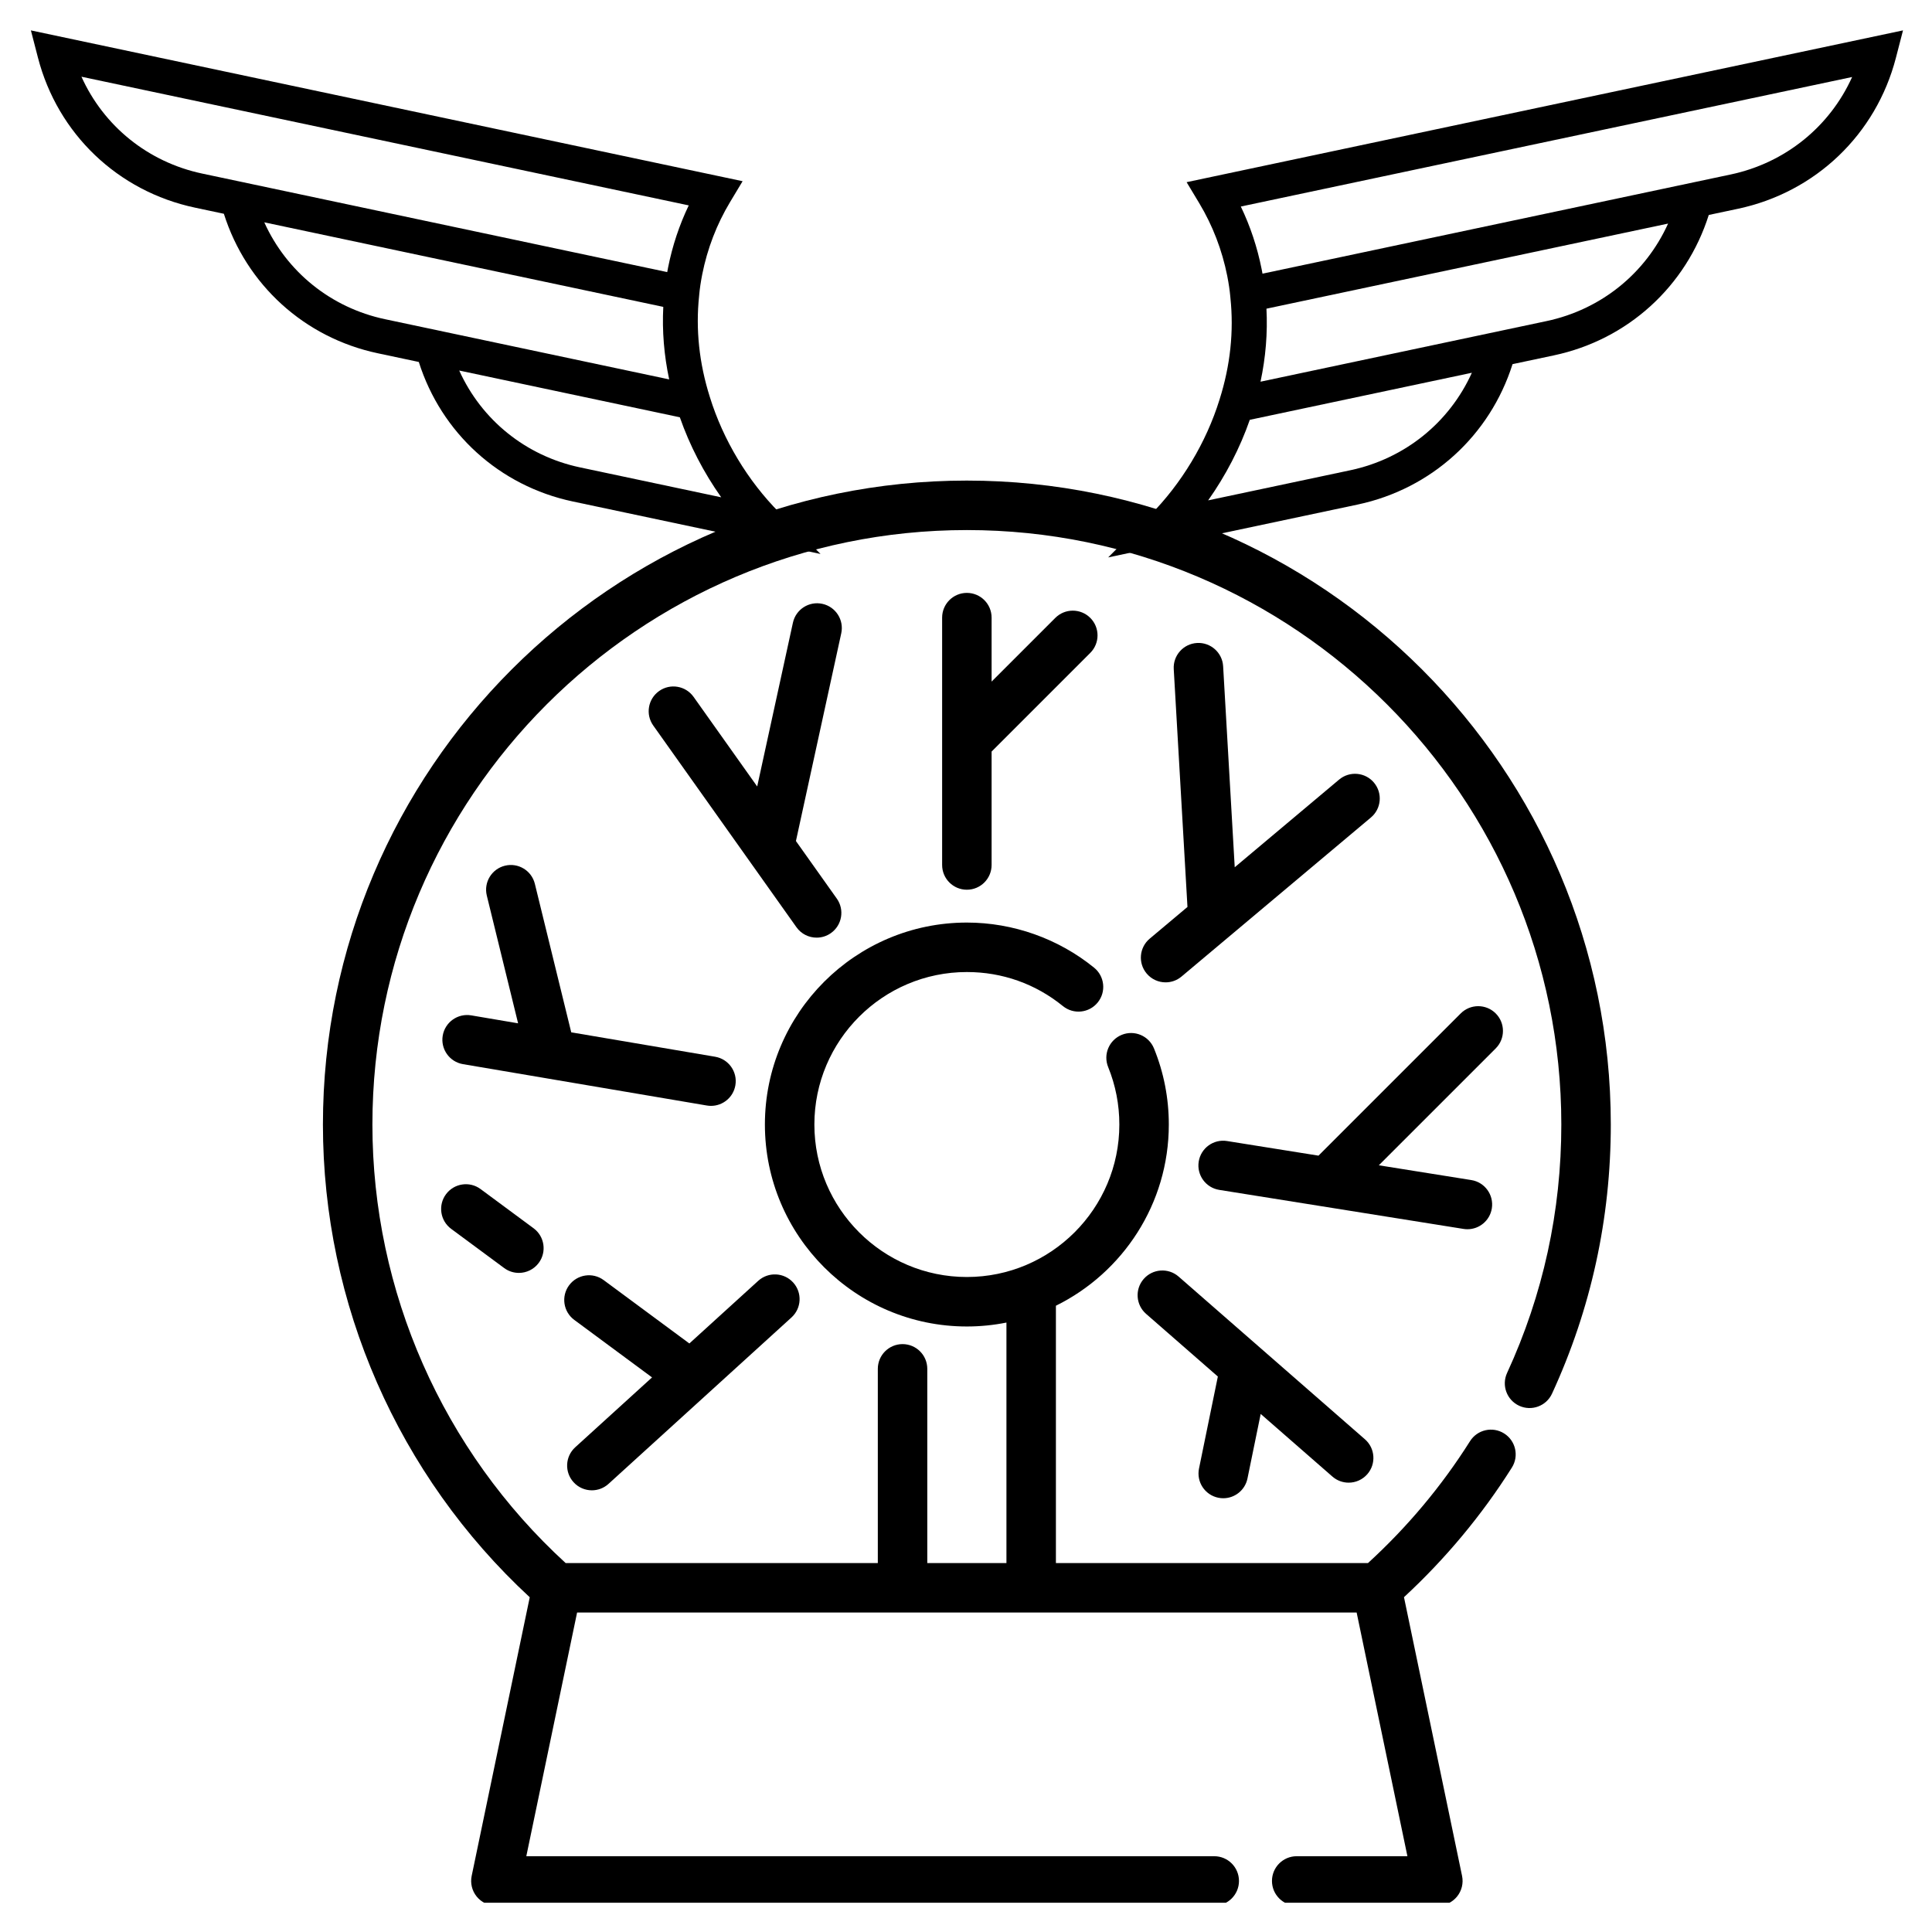 <?xml version="1.0" encoding="UTF-8" standalone="no"?><!DOCTYPE svg PUBLIC "-//W3C//DTD SVG 1.1//EN" "http://www.w3.org/Graphics/SVG/1.1/DTD/svg11.dtd"><svg width="100%" height="100%" viewBox="0 0 4171 4171" version="1.1" xmlns="http://www.w3.org/2000/svg" xmlns:xlink="http://www.w3.org/1999/xlink" xml:space="preserve" xmlns:serif="http://www.serif.com/" style="fill-rule:evenodd;clip-rule:evenodd;stroke-linejoin:round;stroke-miterlimit:2;"><rect id="plasma_flight" x="4.034" y="2.941" width="4166.67" height="4166.67" style="fill:none;"/><clipPath id="_clip1"><rect x="4.034" y="2.941" width="4166.67" height="4166.67"/></clipPath><g clip-path="url(#_clip1)"><rect x="4.034" y="2.941" width="4166.67" height="4166.67" style="fill:none;"/><clipPath id="_clip2"><rect id="plasmaflight.svg" x="65.81" y="64.719" width="4043.12" height="4043.12"/></clipPath><g clip-path="url(#_clip2)"><g id="g616"><g id="g399"><g id="g397"><path id="path395" d="M2087.36,1037.53c-766.55,0 -1390.19,623.641 -1390.19,1390.19c0,387.704 162.367,757.831 446.498,1020.63l-125.369,601.551c-3.281,15.738 0.703,32.113 10.84,44.588c10.15,12.469 25.365,19.716 41.433,19.716l1550.86,-0c29.499,-0 53.403,-23.911 53.403,-53.403c-0,-29.493 -23.904,-53.404 -53.403,-53.404l-1485.18,0l109.637,-526.094l1682.97,0l109.631,526.088l-239.032,0c-29.498,0 -53.403,23.911 -53.403,53.404c0,29.492 23.905,53.403 53.403,53.403l304.718,-0c16.081,-0 31.296,-7.241 41.439,-19.716c10.138,-12.469 14.122,-28.844 10.841,-44.588l-125.399,-601.737c89.536,-82.806 167.901,-176.705 232.932,-279.792c15.738,-24.944 8.269,-57.928 -16.675,-73.666c-24.968,-15.738 -57.934,-8.275 -73.672,16.675c-61.287,97.162 -135.422,185.49 -220.265,263.105l-673.763,-0l-0,-555.546c144.255,-71.178 243.748,-219.766 243.748,-391.207c0,-56.81 -10.774,-112.076 -32.022,-164.278c-11.123,-27.323 -42.275,-40.453 -69.592,-29.336c-27.324,11.123 -40.454,42.28 -29.331,69.598c16.015,39.353 24.139,81.081 24.139,124.016c-0,181.524 -147.681,329.199 -329.193,329.199c-181.524,0 -329.199,-147.681 -329.199,-329.199c0,-181.524 147.681,-329.199 329.199,-329.199c76.448,0 148.156,25.419 207.364,73.51c22.906,18.605 56.534,15.101 75.132,-7.782c18.592,-22.894 15.101,-56.534 -7.788,-75.126c-77.338,-62.813 -174.908,-97.414 -274.708,-97.414c-240.42,-0 -436.011,195.591 -436.011,436.011c-0,240.42 195.603,436.012 436.011,436.012c29.241,-0 57.802,-2.939 85.444,-8.461l0,519.22l-170.882,-0l0,-419.306c0,-29.493 -23.904,-53.404 -53.403,-53.404c-29.499,0 -53.403,23.911 -53.403,53.404l-0,419.306l-673.926,-0c-265.375,-242.89 -417.208,-586.613 -417.208,-946.771c-0,-707.666 575.724,-1283.39 1283.39,-1283.39c707.655,-0 1283.37,575.724 1283.37,1283.38c-0,187.239 -39.402,367.706 -117.107,536.352c-12.342,26.789 -0.631,58.511 26.152,70.854c26.801,12.349 58.517,0.625 70.854,-26.152c84.218,-182.768 126.913,-378.269 126.913,-581.054c-0.012,-766.55 -623.647,-1390.19 -1390.2,-1390.19Z" style="fill-rule:nonzero;"/></g></g><g id="g405"><g id="g403"><path id="path401" d="M2353.82,1333.97c-20.864,-20.857 -54.672,-20.857 -75.529,0l-137.52,137.519l0,-138.09c0,-29.492 -23.904,-53.403 -53.403,-53.403c-29.499,0 -53.403,23.911 -53.403,53.403l-0,534.033c-0,29.493 23.904,53.403 53.403,53.403c29.499,0 53.403,-23.91 53.403,-53.403l0,-244.891l213.049,-213.048c20.857,-20.858 20.857,-54.671 -0,-75.523Z" style="fill-rule:nonzero;"/></g></g><g id="g411"><g id="g409"><path id="path407" d="M2966.26,1689.61c-18.965,-22.588 -52.658,-25.521 -75.24,-6.55l-225.355,189.258l-25.034,-433.95c-1.689,-29.445 -27.065,-51.979 -56.39,-50.236c-29.451,1.694 -51.949,26.945 -50.242,56.389l29.625,513.494l-81.55,68.486c-22.589,18.965 -25.521,52.652 -6.55,75.24c10.558,12.583 25.683,19.061 40.922,19.061c12.12,0 24.313,-4.104 34.318,-12.511l408.946,-343.44c22.589,-18.977 25.521,-52.664 6.55,-75.241Z" style="fill-rule:nonzero;"/></g></g><g id="g417"><g id="g415"><path id="path413" d="M1712.36,2768.78c-19.849,-21.819 -53.626,-23.418 -75.445,-3.575l-148.666,135.211l-184.956,-136.774c-23.7,-17.528 -57.147,-12.535 -74.687,11.189c-17.541,23.718 -12.535,57.159 11.189,74.7l167.901,124.167l-165.852,150.841c-21.813,19.836 -23.412,53.614 -3.576,75.439c10.54,11.586 25.011,17.475 39.529,17.475c12.823,-0 25.683,-4.591 35.916,-13.9l395.065,-359.328c21.819,-19.848 23.418,-53.62 3.582,-75.445Z" style="fill-rule:nonzero;"/></g></g><g id="g423"><g id="g421"><path id="path419" d="M3229.09,2187.88c-20.858,-20.857 -54.665,-20.863 -75.529,0l-307.049,307.049l-197.436,-31.548c-29.205,-4.669 -56.51,15.198 -61.167,44.312c-4.651,29.126 15.191,56.51 44.311,61.161l527.344,84.254c2.855,0.457 5.691,0.679 8.491,0.679c25.785,0 48.476,-18.712 52.67,-44.99c4.651,-29.127 -15.191,-56.51 -44.311,-61.161l-199.66,-31.897l252.33,-252.33c20.858,-20.851 20.858,-54.671 0.006,-75.529Z" style="fill-rule:nonzero;"/></g></g><g id="g429"><g id="g427"><path id="path425" d="M2946.77,3107.3l-402.246,-351.264c-22.21,-19.398 -55.939,-17.12 -75.361,5.095c-19.403,22.216 -17.114,55.958 5.096,75.361l154.958,135.314l-40.682,198.626c-5.925,28.898 12.709,57.117 41.601,63.036c3.617,0.739 7.223,1.094 10.774,1.094c24.836,-0 47.082,-17.415 52.268,-42.701l28.525,-139.292l154.808,135.181c10.125,8.846 22.648,13.178 35.111,13.178c14.885,0 29.685,-6.189 40.249,-18.279c19.404,-22.204 17.108,-55.945 -5.101,-75.349Z" style="fill-rule:nonzero;"/></g></g><g id="g435"><g id="g433"><path id="path431" d="M1543.88,2281.39l-310.63,-52.683l-78.54,-320.575c-7.018,-28.646 -35.928,-46.181 -64.58,-39.162c-28.639,7.019 -46.18,35.929 -39.155,64.58l67.548,275.694l-101.152,-17.156c-29.054,-4.904 -56.648,14.65 -61.581,43.728c-4.928,29.072 14.65,56.654 43.728,61.582l181.146,30.719c0.09,0.024 0.192,0.036 0.3,0.06l345.057,58.523c3.017,0.511 6.033,0.757 8.996,0.757c25.581,-0 48.169,-18.424 52.592,-44.486c4.927,-29.078 -14.65,-56.654 -43.729,-61.581Z" style="fill-rule:nonzero;"/></g></g><g id="g441"><g id="g439"><path id="path437" d="M1151.95,2651.71l-114.438,-84.633c-23.688,-17.522 -57.153,-12.535 -74.688,11.189c-17.534,23.724 -12.535,57.159 11.189,74.7l114.439,84.633c9.548,7.06 20.671,10.468 31.71,10.468c16.357,-0 32.503,-7.494 42.983,-21.657c17.529,-23.718 12.523,-57.159 -11.195,-74.7Z" style="fill-rule:nonzero;"/></g></g><g id="g447"><g id="g445"><path id="path443" d="M1718.34,1815.72l97.841,-448.534c6.285,-28.82 -11.977,-57.273 -40.796,-63.559c-28.844,-6.309 -57.28,11.982 -63.565,40.796l-77.109,353.5l-137.315,-193.416c-17.06,-24.049 -50.411,-29.709 -74.46,-12.625c-24.054,17.077 -29.709,50.416 -12.625,74.459l309.159,435.446c10.407,14.669 26.872,22.492 43.596,22.492c10.69,0 21.489,-3.202 30.869,-9.861c24.054,-17.078 29.709,-50.416 12.625,-74.459l-88.22,-124.239Z" style="fill-rule:nonzero;"/></g></g></g><path id="path110" d="M1252.04,1009.01c-117.131,-24.812 -212.55,-102.655 -260.627,-209.069l476.294,100.93c21.168,60.77 51.699,119.594 89.329,172.757l-304.996,-64.618Zm-681.476,-529.019l861.411,182.531c-2.68,51.969 1.583,104.336 12.72,156.57l-613.513,-129.988c-117.127,-24.812 -212.55,-102.699 -260.618,-209.113Zm-394.732,-314.378l1311.1,277.801c-20.345,42.371 -35.308,87.351 -44.649,134.278l-0.016,0.133c-0.636,3.273 -1.234,6.457 -1.8,9.597l-219.85,-46.573l-759.398,-160.904l-24.666,-5.219c-117.347,-24.856 -212.793,-102.743 -260.719,-209.113l0.001,0Zm1506.58,940.877c-68.014,-68.378 -121.23,-156.835 -149.842,-249.096l-0.141,-0.486c-22.995,-72.668 -30.748,-145.955 -23.136,-217.827l0.279,-3.14c1.163,-12.87 3.281,-27.156 6.488,-43.654c11.093,-55.639 31.261,-108.095 59.983,-155.906l27.165,-45.202l-1536.51,-325.567l15.215,58.78c42.574,164.487 172.496,288.636 339.044,323.887l62.358,13.224c48.501,153.164 173.774,267.584 332.272,301.153l88.577,18.797c48.501,153.12 173.77,267.54 332.276,301.153l535.017,113.358l-89.041,-89.474" style="fill-rule:nonzero;"/><path id="path112" d="M2608.26,1080.25c37.873,-53.514 68.61,-112.726 89.918,-173.897l479.431,-101.595c-48.389,107.116 -144.442,185.472 -262.341,210.447l-307.008,65.045Zm730.637,-387.06l-617.56,130.845c11.215,-52.579 15.507,-105.291 12.804,-157.602l867.101,-183.736c-48.393,107.116 -144.446,185.517 -262.345,210.493Zm397.238,-316.451l-24.834,5.253l-764.401,161.965l-221.298,46.88c-0.565,-3.161 -1.171,-6.366 -1.812,-9.661l-0.023,-0.133c-9.405,-47.237 -24.462,-92.514 -44.941,-135.164l1319.75,-279.633c-48.242,107.072 -144.317,185.472 -262.438,210.493Zm-1343.71,826.654l538.545,-114.106c159.548,-33.835 285.647,-149.009 334.468,-303.139l89.161,-18.921c159.544,-33.791 285.639,-148.965 334.464,-303.139l62.769,-13.312c167.642,-35.483 298.43,-160.451 341.258,-326.023l15.315,-59.167l-1546.62,327.714l27.34,45.5c28.911,48.127 49.217,100.928 60.378,156.934c3.232,16.607 5.36,30.987 6.531,43.942l0.285,3.161c7.662,72.346 -0.142,146.116 -23.288,219.263l-0.147,0.489c-28.796,92.87 -82.363,181.911 -150.826,250.739l-89.629,90.065" style="fill-rule:nonzero;"/></g></g></svg>